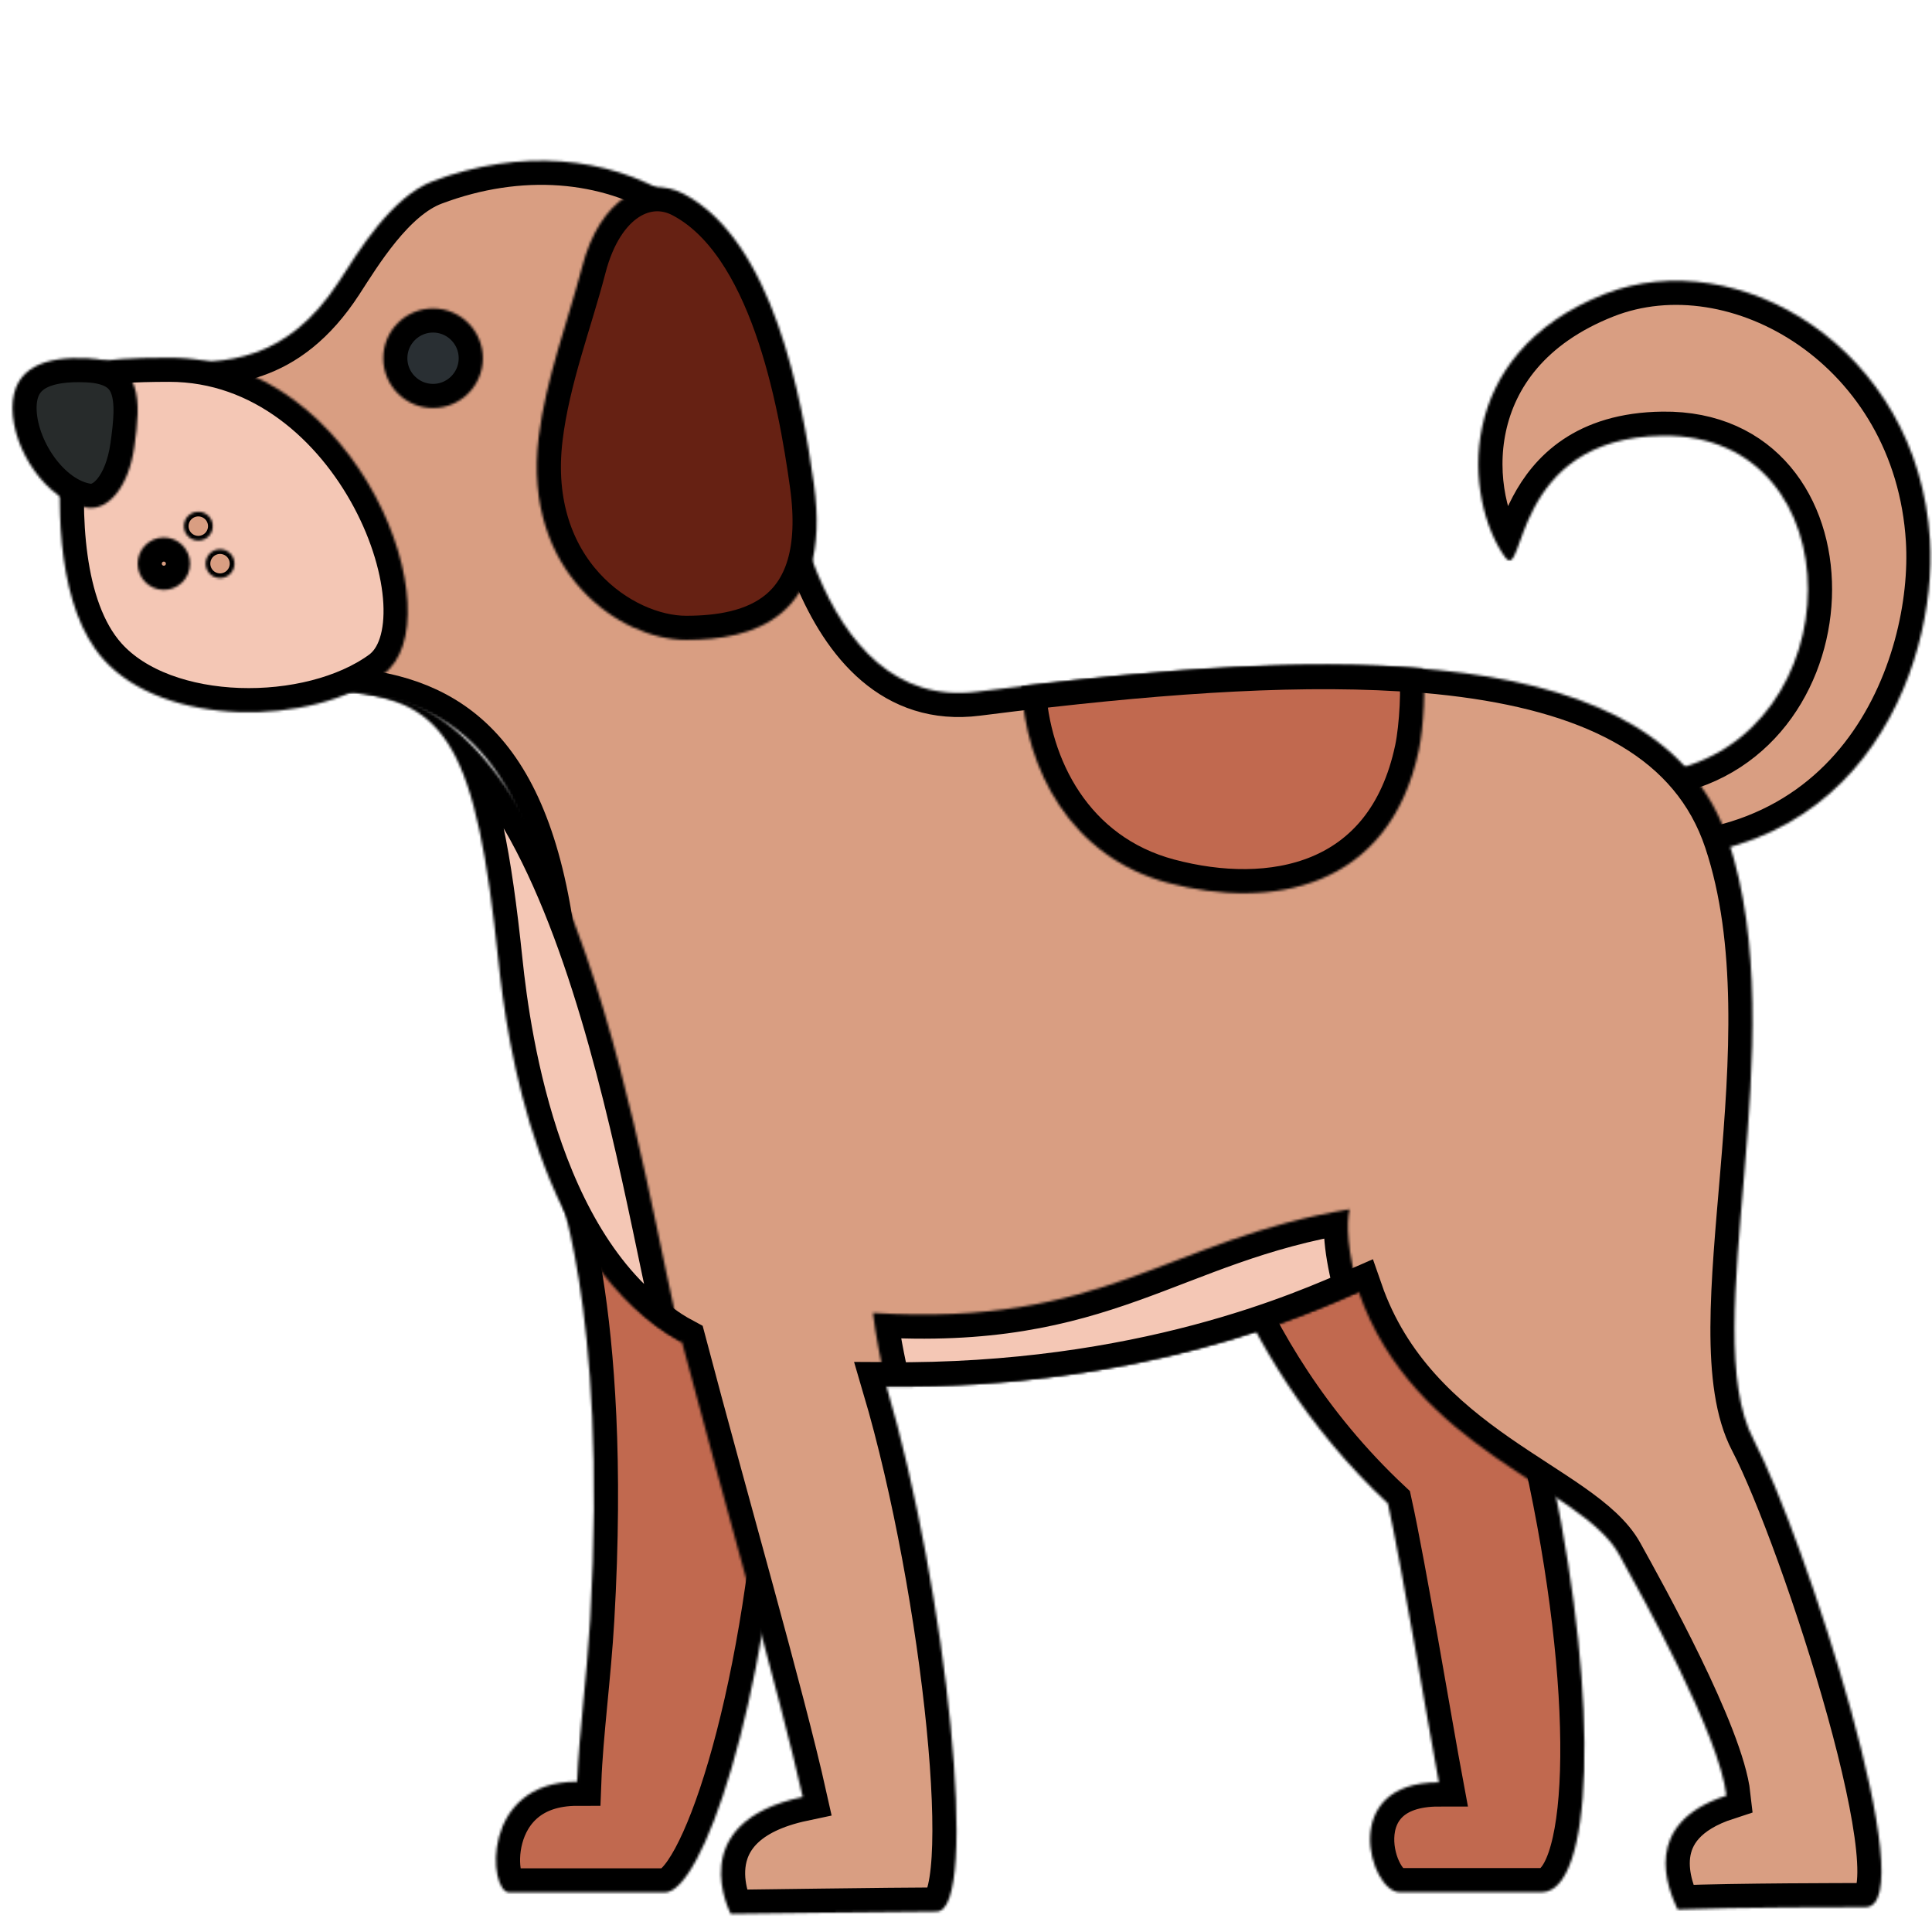 <svg width="800" height="800" viewBox="0 0 800 800" fill="none" xmlns="http://www.w3.org/2000/svg">
<mask id="path-1-inside-1_447_1996" fill="white">
<path d="M689.644 319.422C767.6 304.977 769.356 179.488 688.511 180.444C625.244 181.2 631.622 242.555 623.067 230.488C606.444 207.044 601.089 146.733 664.444 121.733C719.133 100.155 794.356 143.866 799.178 223.755C802.267 274.911 770.356 369.4 655.778 353.666C495.289 331.644 611.711 333.844 689.644 319.422Z"/>
</mask>
<path d="M689.644 319.422C767.6 304.977 769.356 179.488 688.511 180.444C625.244 181.2 631.622 242.555 623.067 230.488C606.444 207.044 601.089 146.733 664.444 121.733C719.133 100.155 794.356 143.866 799.178 223.755C802.267 274.911 770.356 369.4 655.778 353.666C495.289 331.644 611.711 333.844 689.644 319.422Z" fill="#D99E82" stroke="black" stroke-width="20" mask="url(#path-1-inside-1_447_1996)"/>
<mask id="path-2-inside-2_447_1996" fill="white">
<path d="M229.356 487.444C229.356 487.444 251.933 539.711 244.378 670.6C243.022 694.089 239.733 718.067 239 737.756C198.733 737.756 202.289 783.622 210.822 783.622H275.311C290.489 783.622 317.378 707.222 324.467 601.2C331.556 495.156 229.356 487.444 229.356 487.444ZM493.578 480.089C493.578 480.089 506.356 558.489 574.711 622.6C580.422 648.444 591.8 716.644 595.8 738.044C553.822 738.044 567.311 783.533 579.556 783.533H638.356C659.489 783.533 662.622 707.044 642.933 612.556C623.267 518.089 493.578 480.089 493.578 480.089Z"/>
</mask>
<path d="M229.356 487.444C229.356 487.444 251.933 539.711 244.378 670.6C243.022 694.089 239.733 718.067 239 737.756C198.733 737.756 202.289 783.622 210.822 783.622H275.311C290.489 783.622 317.378 707.222 324.467 601.2C331.556 495.156 229.356 487.444 229.356 487.444ZM493.578 480.089C493.578 480.089 506.356 558.489 574.711 622.6C580.422 648.444 591.8 716.644 595.8 738.044C553.822 738.044 567.311 783.533 579.556 783.533H638.356C659.489 783.533 662.622 707.044 642.933 612.556C623.267 518.089 493.578 480.089 493.578 480.089Z" fill="#C1694F" stroke="black" stroke-width="20" mask="url(#path-2-inside-2_447_1996)"/>
<mask id="path-3-inside-3_447_1996" fill="white">
<path d="M715.6 347.866C687.756 264.488 555.289 267.244 404.556 286.422C336.667 295.066 323.667 187.466 323.667 168.955C323.667 88.377 251.578 47.733 179.311 74.977C162 81.489 148.156 104.533 140.333 116.577C96.4 184.066 36.822 116.911 31.067 179.288C24.111 254.733 69.311 280.044 143.311 286.422C185.356 290.044 220.178 310.755 229.333 398.511C232.756 431.222 222.778 523.933 282.4 555.755C299.733 621.511 323.2 702.755 332.4 744.088C282.356 754.666 302.6 792.511 302.6 792.511C302.6 792.511 372.622 791.555 387.844 791.555C405.933 791.555 392.089 658.755 367.067 574.066C472.933 575.022 541.022 544.355 562.6 534.911C585.444 600.688 654.867 615.644 670.4 643.622C680.022 660.955 712.133 718.8 714.867 743.533C679.267 755.088 690.622 782.022 694.667 790.688C718.733 789.733 766.222 789.733 772.4 789.733C797.067 789.733 747.133 636.311 726.111 596.111C702.067 550.088 743.467 431.244 715.6 347.866Z"/>
</mask>
<path d="M715.6 347.866C687.756 264.488 555.289 267.244 404.556 286.422C336.667 295.066 323.667 187.466 323.667 168.955C323.667 88.377 251.578 47.733 179.311 74.977C162 81.489 148.156 104.533 140.333 116.577C96.4 184.066 36.822 116.911 31.067 179.288C24.111 254.733 69.311 280.044 143.311 286.422C185.356 290.044 220.178 310.755 229.333 398.511C232.756 431.222 222.778 523.933 282.4 555.755C299.733 621.511 323.2 702.755 332.4 744.088C282.356 754.666 302.6 792.511 302.6 792.511C302.6 792.511 372.622 791.555 387.844 791.555C405.933 791.555 392.089 658.755 367.067 574.066C472.933 575.022 541.022 544.355 562.6 534.911C585.444 600.688 654.867 615.644 670.4 643.622C680.022 660.955 712.133 718.8 714.867 743.533C679.267 755.088 690.622 782.022 694.667 790.688C718.733 789.733 766.222 789.733 772.4 789.733C797.067 789.733 747.133 636.311 726.111 596.111C702.067 550.088 743.467 431.244 715.6 347.866Z" fill="#D99E82" stroke="black" stroke-width="20" mask="url(#path-3-inside-3_447_1996)"/>
<mask id="path-4-inside-4_447_1996" fill="white">
<path d="M361.467 543.644C362.445 551.889 364.6 563.444 367.089 574.067C472.956 575.022 541.045 544.355 562.622 534.911C557.845 517.578 557.511 506.689 558.822 500.733C483.4 513.111 457.756 549.733 361.467 543.644ZM143.311 286.422C185.356 290.044 197.2 310.178 206.378 397.933C209.8 430.644 222.8 523.933 282.4 555.755C266.4 493.8 238.867 280.467 143.311 286.422Z"/>
</mask>
<path d="M361.467 543.644C362.445 551.889 364.6 563.444 367.089 574.067C472.956 575.022 541.045 544.355 562.622 534.911C557.845 517.578 557.511 506.689 558.822 500.733C483.4 513.111 457.756 549.733 361.467 543.644ZM143.311 286.422C185.356 290.044 197.2 310.178 206.378 397.933C209.8 430.644 222.8 523.933 282.4 555.755C266.4 493.8 238.867 280.467 143.311 286.422Z" fill="#F4C7B5" stroke="black" stroke-width="20" mask="url(#path-4-inside-4_447_1996)"/>
<mask id="path-5-inside-5_447_1996" fill="white">
<path d="M70.067 148.111C8 148.111 27.644 159.8 25.578 185.711C23.511 211.622 23.933 251.845 42.822 273.022C67.867 301.067 128.556 301.156 158.711 279.178C188.867 257.2 149.289 148.111 70.067 148.111Z"/>
</mask>
<path d="M70.067 148.111C8 148.111 27.644 159.8 25.578 185.711C23.511 211.622 23.933 251.845 42.822 273.022C67.867 301.067 128.556 301.156 158.711 279.178C188.867 257.2 149.289 148.111 70.067 148.111Z" fill="#F4C7B5" stroke="black" stroke-width="20" mask="url(#path-5-inside-5_447_1996)"/>
<mask id="path-6-inside-6_447_1996" fill="white">
<path d="M55.622 185.022C53.2 201.955 44.644 211.511 36.089 210.2C19.2 207.6 5.156 186.044 5.156 168.955C5.156 151.866 19.022 147.555 36.089 148.333C59.267 149.4 58.355 165.844 55.622 185.022Z"/>
</mask>
<path d="M55.622 185.022C53.2 201.955 44.644 211.511 36.089 210.2C19.2 207.6 5.156 186.044 5.156 168.955C5.156 151.866 19.022 147.555 36.089 148.333C59.267 149.4 58.355 165.844 55.622 185.022Z" fill="#272B2B" stroke="black" stroke-width="20" mask="url(#path-6-inside-6_447_1996)"/>
<mask id="path-7-inside-7_447_1996" fill="white">
<path d="M337.044 200.578C344.778 256.466 311.333 264.978 284.089 264.978C256.844 264.978 216.222 237.2 223.022 181.2C226 156.6 235.356 132.466 241 110.644C248.467 81.689 267.644 72.155 283.089 80.266C320.089 99.689 332.044 164.644 337.044 200.578Z"/>
</mask>
<path d="M337.044 200.578C344.778 256.466 311.333 264.978 284.089 264.978C256.844 264.978 216.222 237.2 223.022 181.2C226 156.6 235.356 132.466 241 110.644C248.467 81.689 267.644 72.155 283.089 80.266C320.089 99.689 332.044 164.644 337.044 200.578Z" fill="#662113" stroke="black" stroke-width="20" mask="url(#path-7-inside-7_447_1996)"/>
<mask id="path-8-inside-8_447_1996" fill="white">
<path d="M179.311 168.955C190.7 168.955 199.933 159.722 199.933 148.333C199.933 136.944 190.7 127.711 179.311 127.711C167.922 127.711 158.689 136.944 158.689 148.333C158.689 159.722 167.922 168.955 179.311 168.955Z"/>
</mask>
<path d="M179.311 168.955C190.7 168.955 199.933 159.722 199.933 148.333C199.933 136.944 190.7 127.711 179.311 127.711C167.922 127.711 158.689 136.944 158.689 148.333C158.689 159.722 167.922 168.955 179.311 168.955Z" fill="#292F33" stroke="black" stroke-width="20" mask="url(#path-8-inside-8_447_1996)"/>
<mask id="path-9-inside-9_447_1996" fill="white">
<path d="M423 284.2C424.622 318.244 443.133 354.822 483.733 365.6C525.978 376.822 575.289 368.422 587.511 310.6C589.533 301.044 590.4 283.4 589.133 276.955C541.333 272.978 484.022 276.955 423 284.2Z"/>
</mask>
<path d="M423 284.2C424.622 318.244 443.133 354.822 483.733 365.6C525.978 376.822 575.289 368.422 587.511 310.6C589.533 301.044 590.4 283.4 589.133 276.955C541.333 272.978 484.022 276.955 423 284.2Z" fill="#C1694F" stroke="black" stroke-width="20" mask="url(#path-9-inside-9_447_1996)"/>
<mask id="path-10-inside-10_447_1996" fill="white">
<path d="M67.844 244.245C73.834 244.245 78.689 239.389 78.689 233.4C78.689 227.411 73.834 222.556 67.844 222.556C61.855 222.556 57 227.411 57 233.4C57 239.389 61.855 244.245 67.844 244.245Z"/>
</mask>
<path d="M67.844 244.245C73.834 244.245 78.689 239.389 78.689 233.4C78.689 227.411 73.834 222.556 67.844 222.556C61.855 222.556 57 227.411 57 233.4C57 239.389 61.855 244.245 67.844 244.245Z" fill="#D99E82" stroke="black" stroke-width="20" mask="url(#path-10-inside-10_447_1996)"/>
<mask id="path-11-inside-11_447_1996" fill="white">
<path d="M82.111 223.844C85.412 223.844 88.089 221.168 88.089 217.866C88.089 214.565 85.412 211.889 82.111 211.889C78.81 211.889 76.133 214.565 76.133 217.866C76.133 221.168 78.81 223.844 82.111 223.844Z"/>
</mask>
<path d="M82.111 223.844C85.412 223.844 88.089 221.168 88.089 217.866C88.089 214.565 85.412 211.889 82.111 211.889C78.81 211.889 76.133 214.565 76.133 217.866C76.133 221.168 78.81 223.844 82.111 223.844Z" fill="#D99E82" stroke="black" stroke-width="20" mask="url(#path-11-inside-11_447_1996)"/>
<mask id="path-12-inside-12_447_1996" fill="white">
<path d="M91.111 239.377C94.412 239.377 97.089 236.701 97.089 233.4C97.089 230.098 94.412 227.422 91.111 227.422C87.81 227.422 85.133 230.098 85.133 233.4C85.133 236.701 87.81 239.377 91.111 239.377Z"/>
</mask>
<path d="M91.111 239.377C94.412 239.377 97.089 236.701 97.089 233.4C97.089 230.098 94.412 227.422 91.111 227.422C87.81 227.422 85.133 230.098 85.133 233.4C85.133 236.701 87.81 239.377 91.111 239.377Z" fill="#D99E82" stroke="black" stroke-width="20" mask="url(#path-12-inside-12_447_1996)"/>
</svg>
